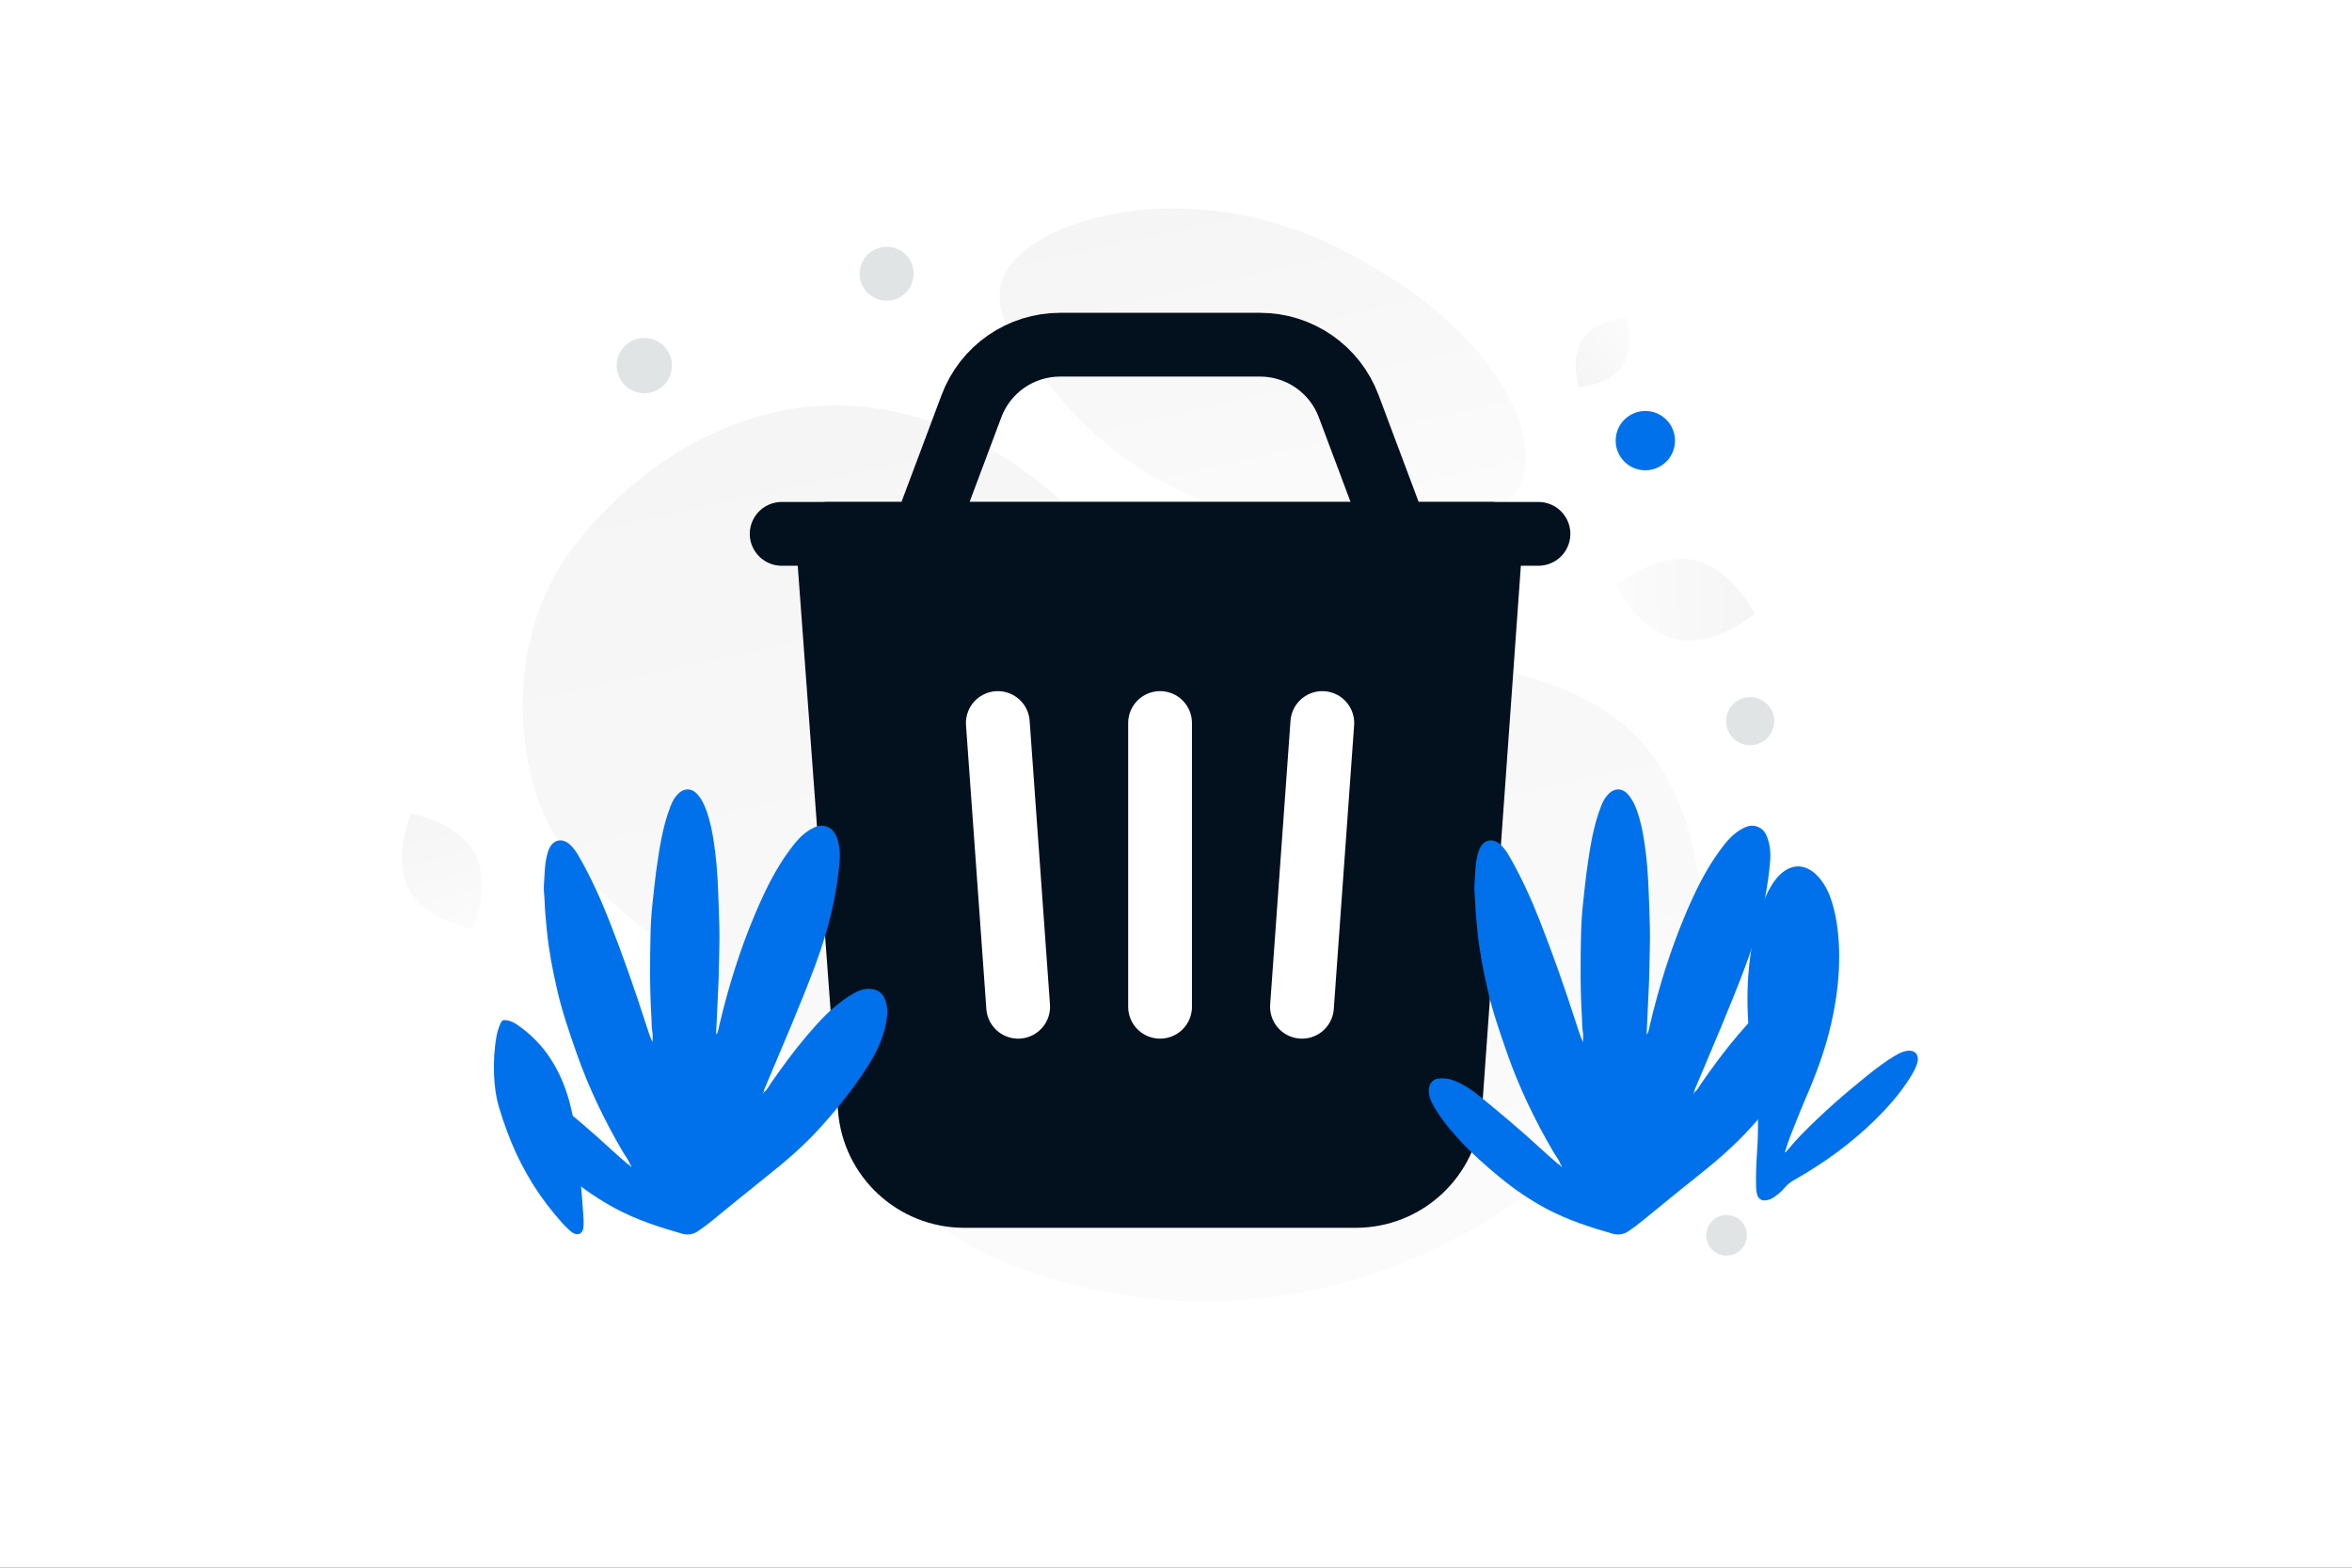 <svg width="360" height="240" viewBox="0 0 360 240" fill="none" xmlns="http://www.w3.org/2000/svg">
<rect x="0" y="0" width="360" height="240" fill="#333333" stroke="none"/>
<g clip-path="url(#clip0_35_14156)">
<path d="M0 0H360V240H0V0Z" fill="white"/>
<path d="M260.811 141.949C262.083 165.388 216.257 213.049 159.774 195.408C133.505 187.203 135.73 173.584 115.754 155.635C103.848 144.937 86.741 136.848 81.983 121.298C77.872 107.877 80.393 93.45 87.519 84.067C103.546 62.964 135.9 48.513 167.779 81.763C199.658 115.012 257.523 81.497 260.811 141.949Z" fill="url(#paint0_linear_35_14156)"/>
<path d="M232.522 74.549C228.726 81.324 220.413 82.254 207.095 80.967C197.079 79.997 187.945 79.246 177.927 73.785C170.916 69.965 165.366 64.797 161.315 59.777C156.926 54.339 150.799 48.133 153.803 41.968C157.93 33.498 181.8 26.365 204.977 38.03C230.439 50.848 236.235 67.928 232.522 74.549Z" fill="url(#paint1_linear_35_14156)"/>
<path fill-rule="evenodd" clip-rule="evenodd" d="M207.52 183.085H147.575C139.995 183.085 133.696 177.236 133.131 169.67L126.637 81.728H228.241L221.963 169.634C221.421 177.214 215.115 183.085 207.52 183.085Z" fill="#03111E" stroke="#03111E" stroke-width="9.762" stroke-linecap="round" stroke-linejoin="round"/>
<path d="M177.562 110.688V154.127" stroke="white" stroke-width="9.762" stroke-linecap="round" stroke-linejoin="round"/>
<path d="M213.761 81.729L206.427 62.167C205.392 59.406 203.539 57.027 201.116 55.348C198.693 53.669 195.815 52.769 192.867 52.769H162.257C159.309 52.769 156.431 53.669 154.008 55.348C151.585 57.027 149.732 59.406 148.697 62.167L141.363 81.729M119.644 81.729H235.48H119.644Z" stroke="#03111E" stroke-width="9.762" stroke-linecap="round" stroke-linejoin="round"/>
<path d="M152.729 110.688L155.842 154.127M202.395 110.688L199.282 154.127L202.395 110.688Z" stroke="white" stroke-width="9.762" stroke-linecap="round" stroke-linejoin="round"/>
<path d="M238.883 178.3C238.644 177.576 238.144 176.994 237.764 176.352C234.942 171.523 232.524 166.507 230.673 161.216C229.546 157.999 228.434 154.774 227.68 151.446C227.016 148.52 226.441 145.579 226.143 142.586C225.986 141.034 225.836 139.489 225.784 137.929C225.754 137.093 225.613 136.257 225.68 135.421C225.807 133.898 225.762 132.361 226.165 130.868C226.24 130.592 226.314 130.308 226.426 130.047C227.061 128.517 228.486 128.211 229.695 129.323C230.278 129.861 230.696 130.518 231.084 131.197C232.882 134.339 234.375 137.63 235.696 140.996C237.726 146.161 239.555 151.401 241.256 156.678C241.562 157.633 241.861 158.596 242.294 159.544C242.294 159.029 242.369 158.499 242.279 157.999C242.137 157.275 242.182 156.558 242.137 155.842C241.861 151.393 241.898 146.938 242.01 142.482C242.055 140.705 242.219 138.914 242.428 137.138C242.57 135.936 242.675 134.727 242.839 133.533C243.324 130.077 243.802 126.614 245.093 123.337C245.347 122.688 245.682 122.076 246.175 121.576C247.168 120.554 248.399 120.628 249.302 121.748C250.176 122.83 250.601 124.128 250.974 125.435C251.437 127.077 251.676 128.756 251.893 130.45C252.258 133.316 252.34 136.197 252.445 139.086C252.512 141.049 252.586 143.019 252.527 144.982C252.46 147.176 252.467 149.378 252.348 151.572C252.228 153.767 252.154 155.954 252.042 158.148C252.042 158.208 252.057 158.26 252.079 158.394C252.377 157.909 252.415 157.409 252.527 156.946C253.908 151.117 255.676 145.408 258.012 139.892C259.46 136.481 261.065 133.145 263.282 130.144C264.178 128.928 265.133 127.763 266.454 126.987C267.156 126.577 267.895 126.256 268.753 126.48C269.648 126.711 270.171 127.323 270.484 128.152C270.932 129.338 271.044 130.577 270.94 131.816C270.777 133.77 270.505 135.714 270.126 137.638C269.432 141.161 268.402 144.586 267.14 147.945C264.812 154.162 262.14 160.253 259.58 166.388C259.468 166.649 259.289 166.895 259.348 167.209C259.259 167.224 259.214 167.276 259.214 167.358C259.214 167.38 259.266 167.403 259.296 167.425C259.319 167.351 259.334 167.284 259.356 167.209C259.848 166.866 260.08 166.313 260.401 165.85C262.155 163.335 263.961 160.865 265.947 158.529C267.88 156.26 269.887 154.058 272.447 152.461C273.358 151.894 274.291 151.371 275.418 151.378C276.694 151.386 277.56 151.96 277.963 153.192C278.224 153.991 278.291 154.797 278.194 155.655C277.866 158.491 276.686 160.977 275.186 163.328C273.096 166.597 270.678 169.612 268.088 172.501C265.491 175.396 262.55 177.904 259.513 180.308C256.818 182.442 254.169 184.636 251.504 186.801C250.788 187.383 250.056 187.95 249.288 188.466C248.519 188.988 247.698 189.115 246.817 188.868C243.309 187.868 239.861 186.741 236.629 185.01C234.099 183.651 231.748 182.039 229.531 180.21C227.404 178.464 225.359 176.636 223.486 174.62C221.836 172.836 220.284 170.97 219.156 168.799C218.798 168.112 218.634 167.396 218.709 166.627C218.783 165.85 219.373 165.194 220.149 165.119C220.806 165.059 221.47 165.067 222.12 165.276C223.859 165.836 225.322 166.873 226.71 168.008C229.792 170.538 232.852 173.09 235.778 175.8C236.644 176.606 237.547 177.374 238.435 178.158C238.547 178.255 238.659 178.345 238.808 178.36C238.846 178.494 238.898 178.606 239.047 178.651C239.055 178.673 239.062 178.696 239.077 178.71C239.084 178.718 239.107 178.718 239.122 178.718C239.092 178.696 239.062 178.68 239.032 178.658C239.07 178.516 239.018 178.397 238.883 178.3ZM96.457 178.3C96.218 177.576 95.718 176.994 95.337 176.352C92.516 171.523 90.098 166.507 88.246 161.216C87.12 157.999 86.008 154.774 85.254 151.446C84.589 148.52 84.015 145.579 83.716 142.586C83.559 141.034 83.41 139.489 83.358 137.929C83.328 137.093 83.186 136.257 83.253 135.421C83.38 133.898 83.336 132.361 83.739 130.868C83.813 130.592 83.888 130.308 84 130.047C84.634 128.517 86.06 128.211 87.269 129.323C87.851 129.861 88.269 130.518 88.657 131.197C90.456 134.339 91.948 137.63 93.27 140.996C95.3 146.161 97.129 151.401 98.83 156.678C99.136 157.633 99.435 158.596 99.868 159.544C99.868 159.029 99.942 158.499 99.853 157.999C99.711 157.275 99.756 156.558 99.711 155.842C99.435 151.393 99.472 146.938 99.584 142.482C99.629 140.705 99.793 138.914 100.002 137.138C100.144 135.936 100.248 134.727 100.412 133.533C100.898 130.077 101.375 126.614 102.666 123.337C102.92 122.688 103.256 122.076 103.749 121.576C104.741 120.554 105.973 120.628 106.876 121.748C107.749 122.83 108.175 124.128 108.548 125.435C109.01 127.077 109.249 128.756 109.466 130.45C109.832 133.316 109.914 136.197 110.018 139.086C110.085 141.049 110.16 143.019 110.1 144.982C110.033 147.176 110.04 149.378 109.921 151.572C109.802 153.767 109.727 155.954 109.615 158.148C109.615 158.208 109.63 158.26 109.652 158.394C109.951 157.909 109.988 157.409 110.1 156.946C111.481 151.117 113.25 145.408 115.586 139.892C117.034 136.481 118.639 133.145 120.855 130.144C121.751 128.928 122.706 127.763 124.028 126.987C124.729 126.577 125.468 126.256 126.326 126.48C127.222 126.711 127.744 127.323 128.058 128.152C128.506 129.338 128.618 130.577 128.513 131.816C128.35 133.77 128.079 135.714 127.7 137.638C127.006 141.161 125.976 144.586 124.714 147.945C122.386 154.162 119.714 160.253 117.153 166.388C117.042 166.649 116.862 166.895 116.922 167.209C116.832 167.224 116.788 167.276 116.788 167.358C116.788 167.38 116.84 167.403 116.87 167.425C116.892 167.351 116.907 167.284 116.93 167.209C117.422 166.866 117.654 166.313 117.974 165.85C119.728 163.335 121.534 160.865 123.52 158.529C125.453 156.26 127.461 154.058 130.021 152.461C130.931 151.894 131.864 151.371 132.991 151.378C134.268 151.386 135.133 151.96 135.536 153.192C135.798 153.991 135.865 154.797 135.768 155.655C135.44 158.491 134.26 160.977 132.76 163.328C130.67 166.597 128.252 169.612 125.662 172.501C123.065 175.396 120.124 177.904 117.086 180.308C114.392 182.442 111.742 184.636 109.078 186.801C108.361 187.383 107.63 187.95 106.861 188.466C106.092 188.988 105.271 189.115 104.39 188.868C100.882 187.868 97.434 186.741 94.203 185.01C91.672 183.651 89.321 182.039 87.105 180.21C84.978 178.464 82.933 176.636 81.059 174.62C79.41 172.836 77.857 170.97 76.73 168.799C76.372 168.112 76.208 167.396 76.282 166.627C76.357 165.85 76.947 165.194 77.723 165.119C78.38 165.059 79.044 165.067 79.693 165.276C81.433 165.836 82.895 166.873 84.283 168.008C87.366 170.538 90.426 173.09 93.352 175.8C94.218 176.606 95.121 177.374 96.009 178.158C96.121 178.255 96.233 178.345 96.382 178.36C96.419 178.494 96.472 178.606 96.621 178.651C96.629 178.673 96.636 178.696 96.651 178.71C96.658 178.718 96.68 178.718 96.696 178.718C96.666 178.696 96.636 178.68 96.606 178.658C96.643 178.516 96.591 178.397 96.457 178.3Z" fill="#0071EB"/>
<path d="M88.85 180.568C88.991 182.318 89.164 184.068 89.269 185.824C89.31 186.539 89.383 187.254 89.291 187.976C89.266 188.173 89.211 188.348 89.111 188.516C88.879 188.884 88.5 189.027 88.078 188.914C87.709 188.81 87.426 188.581 87.153 188.332C86.29 187.562 85.558 186.673 84.817 185.787C81.713 182.052 79.359 177.883 77.662 173.339C77.167 172.026 76.723 170.695 76.33 169.348C75.875 167.805 75.7 166.223 75.621 164.626C75.528 162.601 75.649 160.586 76.004 158.59C76.122 157.914 76.35 157.26 76.62 156.636C76.817 156.177 77.002 156.132 77.478 156.183C78.457 156.299 79.184 156.872 79.921 157.424C81.928 158.941 83.556 160.794 84.809 162.961C85.929 164.892 86.728 166.962 87.275 169.116C87.592 170.364 87.855 171.626 88.072 172.896C88.447 175.038 88.608 177.202 88.786 179.365C88.822 179.763 88.849 180.164 88.88 180.559C88.867 180.568 88.857 180.572 88.85 180.568ZM273.19 176.406C273.752 174.529 274.49 172.745 275.208 170.954C275.682 169.781 276.169 168.614 276.67 167.452C277.588 165.312 278.419 163.142 279.132 160.924C279.738 159.018 280.236 157.079 280.623 155.117C281.204 152.198 281.522 149.258 281.507 146.285C281.488 143.513 281.22 140.772 280.404 138.108C279.991 136.76 279.398 135.498 278.475 134.41C277.97 133.814 277.389 133.302 276.671 132.973C275.423 132.402 274.238 132.583 273.125 133.342C272.185 133.99 271.526 134.882 270.963 135.859C270.208 137.162 269.702 138.567 269.273 140C267.456 146.101 267.143 152.325 267.758 158.63C268.001 161.114 268.375 163.582 268.699 166.058C269.149 169.504 269.174 172.955 268.932 176.413C268.812 178.149 268.748 179.884 268.788 181.62C268.798 182.022 268.826 182.414 268.928 182.802C269.132 183.566 269.632 183.88 270.42 183.742C270.775 183.683 271.115 183.55 271.415 183.35C272.063 182.914 272.68 182.437 273.166 181.832C273.617 181.265 274.181 180.894 274.794 180.544C279.239 178.018 283.346 175.038 286.999 171.449C288.998 169.485 290.844 167.385 292.343 165.003C292.759 164.347 293.151 163.683 293.395 162.94C293.438 162.816 293.477 162.69 293.507 162.561C293.751 161.462 293.086 160.718 291.971 160.861C291.241 160.952 290.605 161.294 289.985 161.661C288.55 162.514 287.224 163.525 285.925 164.565C282.438 167.353 279.078 170.295 275.941 173.474C275.076 174.351 274.271 175.279 273.475 176.211C273.408 176.286 273.378 176.415 273.19 176.406Z" fill="#0071EB"/>
<path d="M62.562 136.091C65.157 140.972 72.339 142.231 72.339 142.231C72.339 142.231 75.309 135.577 72.71 130.697C70.115 125.817 62.937 124.557 62.937 124.557C62.937 124.557 59.967 131.211 62.562 136.091Z" fill="url(#paint2_linear_35_14156)"/>
<path d="M248.324 56.032C250.314 53.1 248.879 48.651 248.879 48.651C248.879 48.651 244.218 48.959 242.229 51.892C240.239 54.824 241.672 59.271 241.672 59.271C241.672 59.271 246.334 58.964 248.324 56.032Z" fill="url(#paint3_linear_35_14156)"/>
<path d="M256.748 97.9C250.898 96.717 247.383 89.672 247.383 89.672C247.383 89.672 253.355 84.548 259.205 85.736C265.055 86.918 268.571 93.959 268.571 93.959C268.571 93.959 262.599 99.082 256.748 97.9Z" fill="url(#paint4_linear_35_14156)"/>
<path d="M251.837 71.998C254.345 71.998 256.378 69.965 256.378 67.457C256.378 64.949 254.345 62.916 251.837 62.916C249.329 62.916 247.296 64.949 247.296 67.457C247.296 69.965 249.329 71.998 251.837 71.998Z" fill="#0071EB"/>
<path d="M267.882 114.088C269.917 114.088 271.566 112.438 271.566 110.404C271.566 108.369 269.917 106.72 267.882 106.72C265.847 106.72 264.198 108.369 264.198 110.404C264.198 112.438 265.847 114.088 267.882 114.088Z" fill="#E1E4E5"/>
<path d="M135.706 46.035C137.986 46.035 139.835 44.187 139.835 41.907C139.835 39.626 137.986 37.778 135.706 37.778C133.426 37.778 131.578 39.626 131.578 41.907C131.578 44.187 133.426 46.035 135.706 46.035Z" fill="#E1E4E5"/>
<path d="M261.164 189.112C261.164 190.831 262.557 192.224 264.276 192.224C265.994 192.224 267.388 190.831 267.388 189.112C267.388 187.394 265.994 186.001 264.276 186.001C262.557 186.001 261.164 187.394 261.164 189.112Z" fill="#E1E4E5"/>
<path d="M94.534 54.868C93.929 57.126 95.269 59.447 97.526 60.052C99.784 60.657 102.105 59.317 102.71 57.059C103.315 54.801 101.975 52.481 99.717 51.876C97.46 51.271 95.139 52.611 94.534 54.868Z" fill="#E1E4E5"/>
</g>
<defs>
<linearGradient id="paint0_linear_35_14156" x1="206.04" y1="282.447" x2="120.321" y2="-104.287" gradientUnits="userSpaceOnUse">
<stop stop-color="white"/>
<stop offset="1" stop-color="#EEEEEE"/>
</linearGradient>
<linearGradient id="paint1_linear_35_14156" x1="206.951" y1="118.453" x2="173.118" y2="-33.577" gradientUnits="userSpaceOnUse">
<stop stop-color="white"/>
<stop offset="1" stop-color="#EEEEEE"/>
</linearGradient>
<linearGradient id="paint2_linear_35_14156" x1="73.559" y1="153.393" x2="59.168" y2="103.347" gradientUnits="userSpaceOnUse">
<stop stop-color="white"/>
<stop offset="1" stop-color="#EEEEEE"/>
</linearGradient>
<linearGradient id="paint3_linear_35_14156" x1="254.842" y1="44.62" x2="230.775" y2="67.754" gradientUnits="userSpaceOnUse">
<stop stop-color="white"/>
<stop offset="1" stop-color="#EEEEEE"/>
</linearGradient>
<linearGradient id="paint4_linear_35_14156" x1="235.455" y1="91.848" x2="291.683" y2="91.326" gradientUnits="userSpaceOnUse">
<stop stop-color="white"/>
<stop offset="1" stop-color="#EEEEEE"/>
</linearGradient>
<clipPath id="clip0_35_14156">
<rect width="360" height="240" fill="white"/>
</clipPath>
</defs>
</svg>
